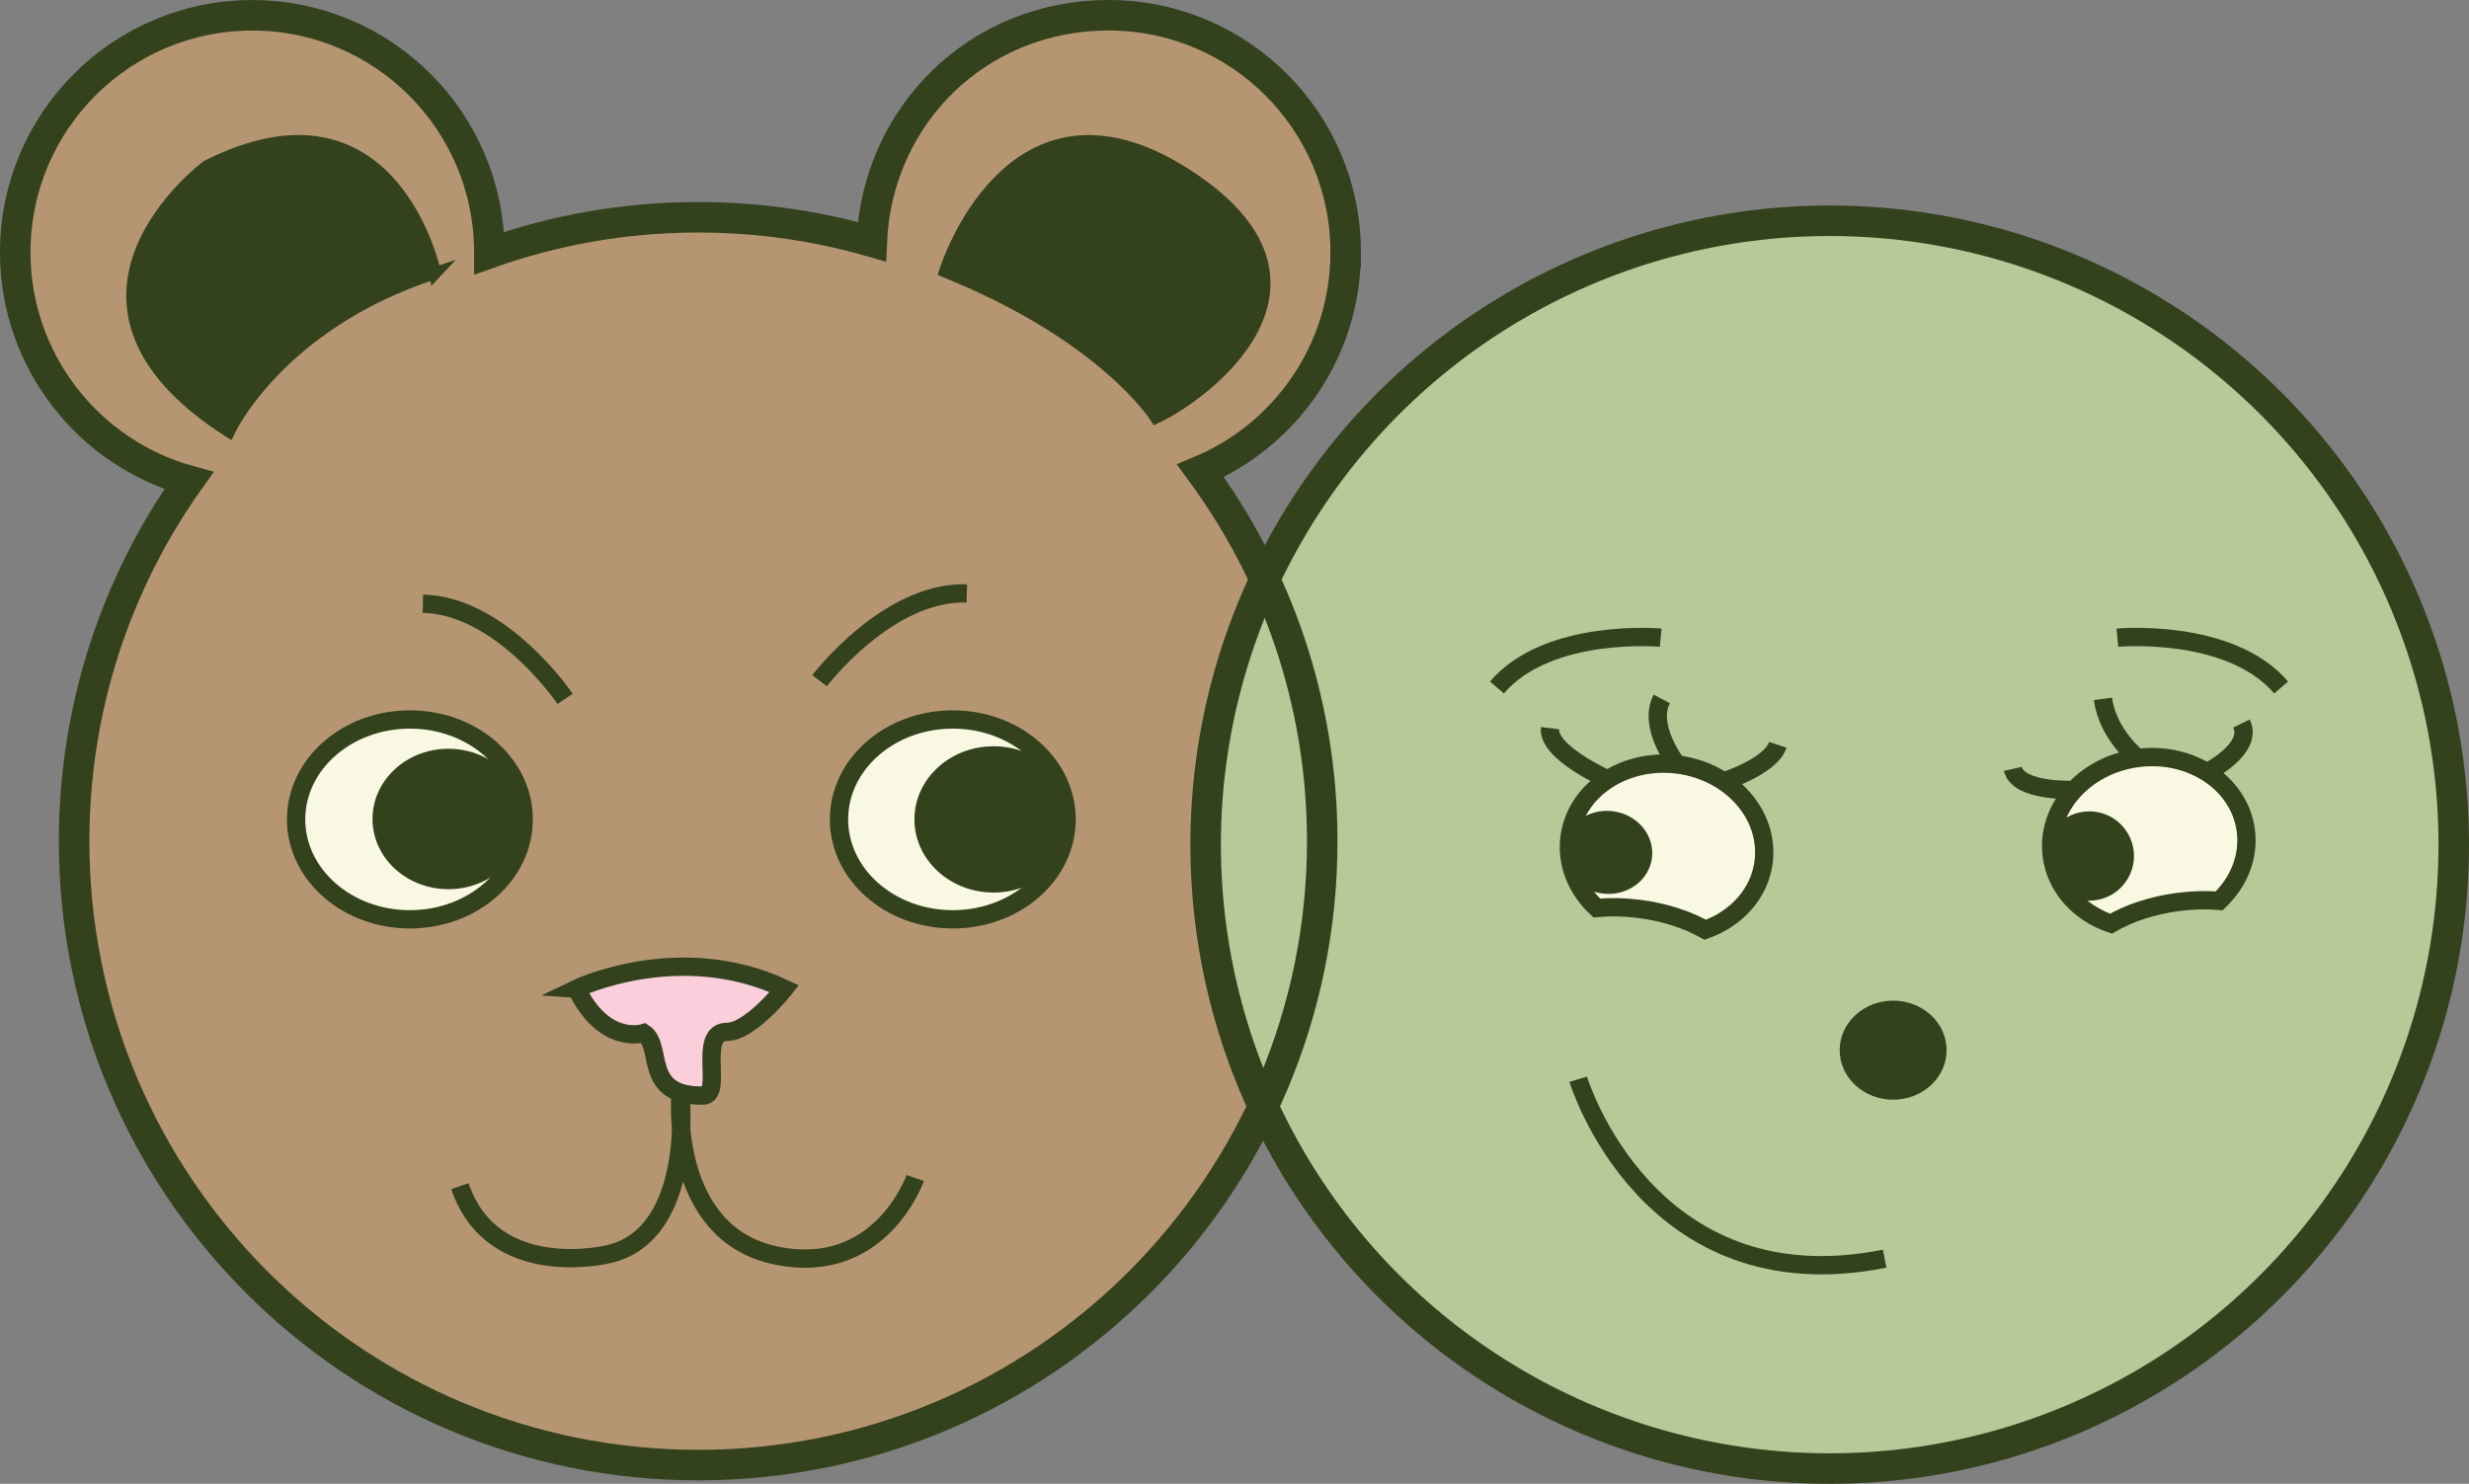 <?xml version="1.0" encoding="UTF-8"?>
<svg xmlns="http://www.w3.org/2000/svg" viewBox="0 0 404.66 243.25">
  <rect x="0" y="0" width="404.66" height="243.25" fill="#808080" stroke="none"/>
  <defs>
    <style>
      .cls-1 {
        fill: #facfdb;
        stroke: #33411f;
      }

      .cls-1, .cls-2, .cls-3, .cls-4 {
        stroke-miterlimit: 10;
      }

      .cls-1, .cls-3 {
        stroke-width: 3px;
      }

      .cls-2 {
        fill: #33411d;
        stroke-width: 2px;
      }

      .cls-2, .cls-3, .cls-4 {
        stroke: #33411d;
      }

      .cls-5 {
        fill: #b69672;
      }

      .cls-6 {
        fill: #b7c999;
      }

      .cls-3, .cls-4 {
        fill: none;
      }

      .cls-7 {
        fill: #f9f9e3;
      }

      .cls-4 {
        stroke-width: 5px;
      }
    </style>
  </defs>
  <g id="Layer_3" data-name="Layer 3">
    <ellipse class="cls-5" cx="115.32" cy="137.9" rx="103.17" ry="102.28"/>
    <ellipse class="cls-6" cx="300.39" cy="140.33" rx="103.17" ry="102.28"/>
    <ellipse class="cls-7" cx="67.18" cy="134.42" rx="17.52" ry="15.74"/>
    <ellipse class="cls-7" cx="156.16" cy="133.69" rx="17.52" ry="15.74"/>
    <circle class="cls-5" cx="41.73" cy="41.73" r="39.23"/>
    <circle class="cls-5" cx="181.06" cy="41.73" r="39.23"/>
    <path class="cls-7" d="M261.42,148.78s-12.46-15.76,5.75-22.73,24.28,13.87,21.66,16.99-6.24,9.57-8.53,9.38-12.14-4.95-18.87-3.63Z"/>
    <path class="cls-7" d="M364.09,148.02s12.46-15.76-5.75-22.73c-18.21-6.97-24.28,13.87-21.66,16.99s6.24,9.57,8.53,9.38,12.14-4.95,18.87-3.63Z"/>
  </g>
  <g id="Layer_1" data-name="Layer 1">
    <path class="cls-2" d="M154.9,44.5s10.62-34.17,39.2-16.07c28.57,18.1,2.69,36.68-4.63,40,0,0-8.4-13.4-34.57-23.93Z"/>
    <path class="cls-2" d="M71.3,44.76s-6.82-32.99-37.4-17.48c0,0-29.73,22.15,3.62,43.43,0,0,8.06-17.57,33.79-25.96Z"/>
    <circle class="cls-4" cx="299.88" cy="138.47" r="102.28"/>
    <ellipse class="cls-3" cx="67.18" cy="134.33" rx="18.65" ry="16.38"/>
    <ellipse class="cls-3" cx="156.16" cy="134.33" rx="18.65" ry="16.38"/>
    <path class="cls-1" d="M94.49,162.08s16.87-8.11,34.07,0c0,0-5.59,7.08-9.41,7.08-4.89,0-.55,10.38-3.89,10.44-10.06.18-6.49-8.11-9.73-10.24,0,0-6.49,2.13-11.03-7.28Z"/>
    <path class="cls-3" d="M75.38,194.45c5.39,15.93,24.49,11.13,24.49,11.13,14.02-3.38,11.65-25.98,11.65-25.98,0,0-1.84,22.52,15.57,26.2,17.24,3.65,22.91-12.68,22.91-12.68"/>
    <ellipse class="cls-2" cx="73.5" cy="134.26" rx="11.45" ry="10.51"/>
    <ellipse class="cls-2" cx="162.84" cy="134.33" rx="11.97" ry="10.99"/>
    <ellipse class="cls-2" cx="263.51" cy="139.74" rx="5.8" ry="6.32" transform="translate(93.1 384.55) rotate(-83.1)"/>
    <circle class="cls-2" cx="342.43" cy="140.33" r="6.32"/>
    <ellipse class="cls-2" cx="310.28" cy="172.16" rx="7.76" ry="7.12"/>
    <path class="cls-3" d="M263.51,127.77s-9.95-4.4-9.46-8.4"/>
    <path class="cls-3" d="M274.84,125.32s-4.87-6.23-2.48-10.74"/>
    <path class="cls-3" d="M282.48,128.1s7.71-2.4,8.9-6"/>
    <path class="cls-3" d="M339.98,129.48s-9.2.44-10.08-3.43"/>
    <path class="cls-3" d="M350.34,124.28s-4.91-3.9-5.67-9.71"/>
    <path class="cls-3" d="M361.68,126.62s7.72-3.84,5.69-8.01"/>
    <path class="cls-3" d="M261.7,148.85c2.14-.19,4.43-.16,6.78.13,4.2.51,7.99,1.75,11.01,3.44,5.12-1.82,8.94-5.97,9.57-11.19.94-7.72-5.43-14.84-14.22-15.91-8.79-1.06-16.67,4.33-17.61,12.05-.53,4.34,1.26,8.49,4.47,11.48Z"/>
    <path class="cls-3" d="M363.72,147.67c-2.14-.17-4.43-.11-6.78.2-4.2.55-7.98,1.83-10.97,3.55-5.14-1.76-9-5.87-9.69-11.09-1.02-7.71,5.28-14.9,14.06-16.06s16.72,4.16,17.74,11.87c.57,4.33-1.17,8.5-4.35,11.52Z"/>
    <path class="cls-3" d="M258.66,176.93s11.25,37.22,50.23,29.41"/>
    <path class="cls-3" d="M347.03,104.54s18.4-1.69,26.84,8.16"/>
    <path class="cls-3" d="M134.33,111.59s11.16-14.72,24.13-14.31"/>
    <path class="cls-3" d="M272.18,104.54s-18.4-1.69-26.84,8.16"/>
    <path class="cls-3" d="M92.62,114.57s-10.34-15.31-23.31-15.6"/>
    <path class="cls-4" d="M220.55,41.36c0-21.46-17.4-38.86-38.86-38.86s-37.91,16.47-38.81,37.13c-9.03-2.61-18.58-4.01-28.45-4.01-12.01,0-23.53,2.08-34.23,5.88,0-.04,0-.09,0-.13,0-21.46-17.4-38.86-38.86-38.86S2.5,19.9,2.5,41.36c0,17.85,12.05,32.89,28.45,37.44-11.84,16.69-18.8,37.08-18.8,59.1,0,56.49,45.79,102.28,102.28,102.28s102.28-45.79,102.28-102.28c0-22.73-7.42-43.73-19.96-60.71,13.98-5.88,23.8-19.71,23.8-35.83Z"/>
  </g>
</svg>